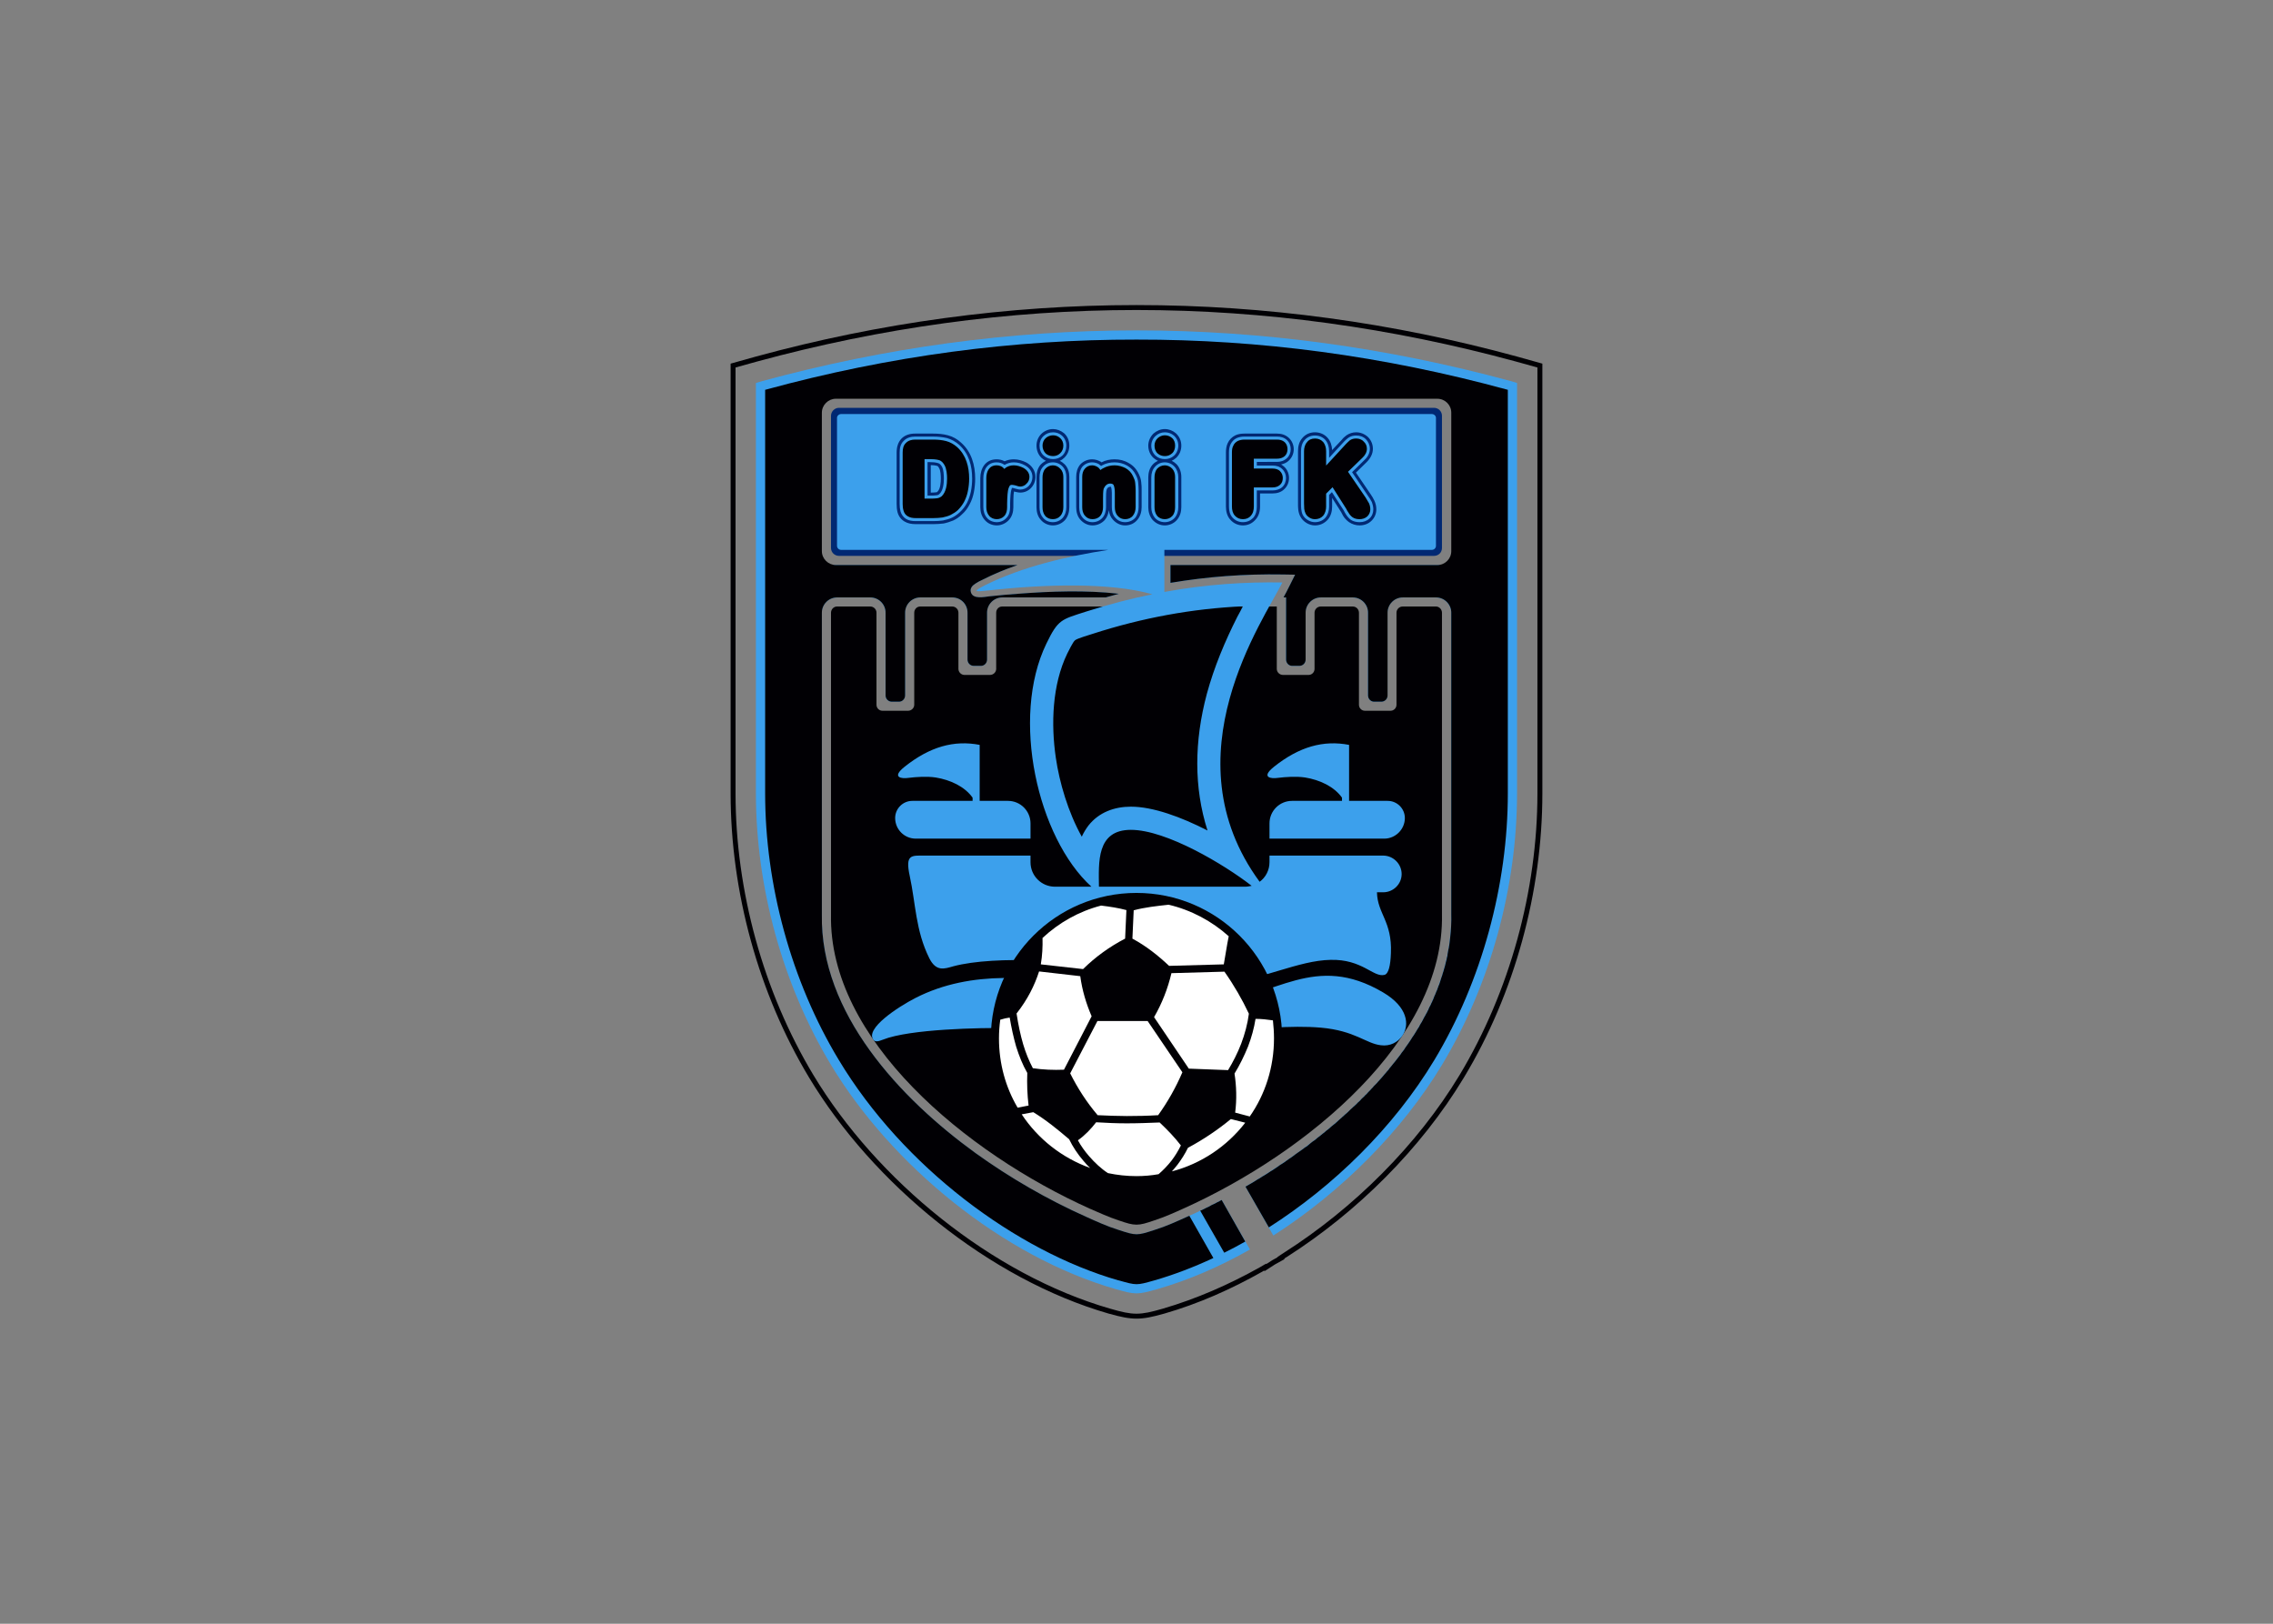 <svg clip-rule="evenodd" fill-rule="evenodd" stroke-linejoin="round" stroke-miterlimit="2" viewBox="0 0 560 400" xmlns="http://www.w3.org/2000/svg"><rect x="0" y="0" width="560" height="400" fill="#808080" stroke="none"/><g transform="matrix(.71 0 0 .71 179.47 74.623)"><path d="m192.875 331.554.075.223-3.35 1.861-3.573 2.308-.149-.223-.596.372c-10.793 6.104-22.183 11.166-34.093 14.59-8.188 2.308-10.943 2.308-19.205 0-41.538-11.985-81.81-45.036-103.993-81.884-17.567-29.18-27.244-64.539-27.244-98.632v-149.103l8.783-2.456c43.027-11.762 87.467-17.866 132.056-17.866 44.664 0 89.03 6.104 132.056 17.866l8.784 2.456v149.103c0 34.093-9.603 69.452-27.245 98.632-14.888 24.714-37.071 46.674-61.338 62.158zm-2.382-.521.075.074-1.861 1.043-2.085 1.339-.074-.148-2.159 1.265c-10.645 5.955-21.96 10.943-33.721 14.367-7.965 2.308-10.198 2.308-18.163 0-41.091-11.836-81.065-44.589-103.025-81.065-17.419-28.957-27.021-64.018-27.021-97.739v-147.763l7.518-2.084c42.952-11.687 87.094-17.865 131.609-17.865s88.658 6.178 131.61 17.865l7.518 2.084v147.763c0 33.721-9.603 68.782-27.022 97.739-14.739 24.416-36.773 46.227-60.817 61.562z" fill="#010004"/><path d="m38.339 87.764h206.495c1.563 0 2.754-1.191 2.754-2.754v-45.855c0-1.489-1.191-2.754-2.754-2.754h-206.495c-1.489 0-2.755 1.265-2.755 2.754v45.855c0 1.563 1.266 2.754 2.755 2.754z" fill="#002873"/><path d="m134.44 342.199c-39.304-11.315-77.864-42.952-98.93-77.938-16.749-27.841-25.98-61.636-25.98-94.092v-142.403l2.308-.67c42.431-11.538 85.829-17.568 129.748-17.568 43.92 0 87.318 6.03 129.749 17.568l2.307.67v142.403c0 32.456-9.23 66.251-25.979 94.092-13.697 22.778-34.764 44.068-58.584 59.328l-9.677-16.972c32.976-19.206 67.07-50.247 71.015-86.499.298-2.68.447-5.36.372-8.04v-104.587c0-2.903-2.382-5.285-5.285-5.285h-11.538c-2.903 0-5.285 2.382-5.285 5.285v28.733c0 1.192-.968 2.159-2.159 2.159h-2.531c-1.117 0-2.084-.967-2.084-2.159v-28.733c0-2.903-2.382-5.285-5.286-5.285h-11.091c-2.903 0-5.285 2.382-5.285 5.285v16.302c0 1.191-.968 2.159-2.159 2.159h-2.531c-1.117 0-2.084-.968-2.084-2.159v-21.587h-.894c.745-1.34 1.415-2.68 2.085-4.02l1.935-3.871-4.317-.074c-13.176-.224-26.129.744-38.932 2.903v-6.179h98.781v-59.105h-221.086v59.105h69.229c-4.317 1.489-8.411 3.201-12.208 5.137-.819.372-1.712.818-2.456 1.339-1.042.67-1.936 1.638-1.489 3.052.744 2.383 4.541 1.564 6.327 1.34 3.648-.372 7.295-.744 10.943-.967 9.9-.745 22.63-1.266 34.019.074-1.489.447-3.052.819-4.541 1.266h-35.88c-2.903 0-5.285 2.382-5.285 5.285v16.302c0 1.191-.968 2.159-2.084 2.159h-2.531c-1.191 0-2.159-.968-2.159-2.159v-16.302c0-2.903-2.308-5.285-5.285-5.285h-11.092c-2.903 0-5.285 2.382-5.285 5.285v28.733c0 1.192-.968 2.159-2.084 2.159h-2.531c-1.191 0-2.159-.967-2.159-2.159v-28.733c0-2.903-2.382-5.285-5.285-5.285h-11.538c-2.904 0-5.286 2.382-5.286 5.285v104.662c-.67 34.317 27.245 63.944 53.225 82.777 11.984 8.635 25.011 16.153 38.485 22.183 3.648 1.637 7.37 3.35 11.24 4.541 6.104 2.009 6.402 2.009 12.506 0 3.871-1.191 7.593-2.904 11.241-4.541 3.87-1.712 7.965-3.722 12.059-5.881l9.826 17.196c-10.496 5.955-21.29 10.644-32.233 13.771-6.774 1.935-7.518 1.935-14.292 0z" fill="#3ca0ec"/><path d="m135.333 339.147c-35.507-10.198-74.737-39.379-97.069-76.524-16.525-27.394-25.533-60.743-25.533-92.454v-140.021c43.324-11.836 86.276-17.493 128.855-17.419 42.654-.074 85.531 5.583 128.855 17.419v140.021c0 31.711-9.007 65.06-25.458 92.454-14.144 23.523-35.061 43.845-57.467 58.137l-8.114-14.143c.967-.521 1.935-1.117 2.828-1.638l.373-.223c.297-.224.669-.447 1.042-.67l.67-.372 1.042-.67.521-.298c.447-.298.819-.521 1.191-.744l.447-.298c.372-.298.818-.521 1.191-.745.521-.372 1.042-.67 1.563-1.042.372-.223.744-.521 1.042-.744l.595-.372c.298-.224.67-.447 1.043-.67l.595-.447c.372-.223.745-.521 1.042-.744l.596-.373c.372-.297.744-.521 1.116-.818l.373-.298c.818-.596 1.712-1.191 2.531-1.787l.223-.149c.298-.297.67-.521 1.042-.744l.596-.447.967-.818.67-.522c.298-.223.596-.446.968-.67l.67-.595c.298-.223.595-.447.893-.67s.596-.521.893-.744c.447-.298.894-.67 1.266-1.043.372-.297.67-.521.968-.744.223-.223.521-.447.744-.67.298-.223.596-.447.819-.67l.819-.67.819-.744.744-.67c.298-.223.595-.521.819-.745.298-.223.521-.446.744-.67.372-.297.819-.669 1.191-1.042l.819-.818c.372-.298.67-.596.968-.894.223-.149.446-.372.67-.595.297-.298.595-.521.819-.819l.744-.67c.223-.298.521-.521.744-.819.224-.223.521-.447.745-.67.223-.298.521-.595.819-.819.223-.223.372-.446.595-.67.447-.446.893-.893 1.34-1.414.223-.149.372-.372.521-.596.298-.297.596-.595.893-.893.224-.223.447-.446.596-.67.298-.298.521-.595.819-.893l.595-.67c.224-.298.521-.596.745-.893.223-.224.372-.447.595-.67.298-.372.596-.745.968-1.117.074-.149.223-.298.298-.446.446-.522.893-1.043 1.265-1.564.149-.149.298-.372.447-.521.297-.372.595-.744.819-1.042l.521-.67c.223-.298.521-.67.744-.968l.447-.67c.297-.372.521-.67.818-1.042.149-.223.224-.372.373-.595.372-.521.744-1.042 1.042-1.489l.149-.149v-.074c.372-.521.744-1.042 1.042-1.564l.372-.595c.298-.372.521-.744.744-1.117l.373-.595c.223-.372.446-.745.67-1.117.149-.223.297-.446.446-.67.149-.372.372-.744.596-1.116.149-.224.223-.373.372-.596.298-.595.595-1.116.893-1.712l.149-.223c.298-.521.521-1.042.819-1.489.074-.223.149-.447.298-.596.149-.446.372-.818.521-1.191l.372-.67c.149-.372.298-.744.521-1.116.075-.224.149-.447.298-.67.149-.447.372-.893.521-1.34.074-.149.149-.298.223-.447.224-.595.447-1.191.745-1.786 0-.149.074-.298.149-.447.148-.447.297-.893.521-1.34.074-.223.148-.446.223-.67.149-.372.223-.744.372-1.191.075-.223.149-.446.223-.67.149-.372.298-.819.373-1.191.074-.223.149-.446.223-.67.149-.521.298-1.042.447-1.563l.074-.223c.149-.67.298-1.266.447-1.861.074-.224.074-.372.149-.521.074-.447.148-.894.297-1.34 0-.224.075-.447.075-.67.074-.447.149-.819.223-1.266.074-.223.074-.446.149-.67.074-.446.149-.893.223-1.34 0-.148.075-.372.075-.595.074-.596.149-1.266.223-1.861.298-2.68.447-5.36.372-8.04v-104.587c0-2.903-2.382-5.285-5.285-5.285h-11.538c-2.903 0-5.285 2.382-5.285 5.285v28.733c0 1.192-.968 2.159-2.159 2.159h-2.531c-1.117 0-2.084-.967-2.084-2.159v-28.733c0-2.903-2.382-5.285-5.286-5.285h-11.091c-2.903 0-5.285 2.382-5.285 5.285v16.302c0 1.191-.968 2.159-2.159 2.159h-2.531c-1.117 0-2.084-.968-2.084-2.159v-21.587h-.894c.745-1.34 1.415-2.68 2.085-4.02l1.935-3.871-4.317-.074c-13.176-.224-26.129.744-38.932 2.903v-6.179h92.603c2.679 0 4.838-2.159 4.838-4.838v-48.014c0-2.68-2.159-4.838-4.838-4.838h-208.729c-2.605 0-4.839 2.158-4.839 4.838v48.014c0 2.679 2.234 4.838 4.839 4.838h63.05c-4.317 1.489-8.411 3.201-12.208 5.137-.819.372-1.712.818-2.456 1.339-1.042.67-1.936 1.638-1.489 3.052.744 2.383 4.541 1.564 6.327 1.34 3.648-.372 7.295-.744 10.943-.967 9.9-.745 22.63-1.266 34.019.074-1.489.447-3.052.819-4.541 1.266h-35.88c-2.903 0-5.285 2.382-5.285 5.285v16.302c0 1.191-.968 2.159-2.084 2.159h-2.531c-1.191 0-2.159-.968-2.159-2.159v-16.302c0-2.903-2.308-5.285-5.285-5.285h-11.092c-2.903 0-5.285 2.382-5.285 5.285v28.733c0 1.192-.968 2.159-2.084 2.159h-2.531c-1.191 0-2.159-.967-2.159-2.159v-28.733c0-2.903-2.382-5.285-5.285-5.285h-11.538c-2.904 0-5.286 2.382-5.286 5.285v104.662c-.67 34.317 27.245 63.944 53.225 82.777 11.984 8.635 25.011 16.153 38.485 22.183 3.648 1.637 7.37 3.35 11.24 4.541 6.104 2.009 6.402 2.009 12.506 0 3.871-1.191 7.593-2.904 11.241-4.541l.818-.372 8.338 14.664c-6.849 3.201-13.697 5.806-20.397 7.742-6.327 1.786-6.178 1.786-12.506 0zm28.362-24.193 8.337 14.59c2.457-1.191 4.913-2.531 7.295-3.871l-8.188-14.441-.223.149-.149.074-.224.075-.149.149-.967.446-.224.149-.744.372-.819.373c-.298.223-.67.372-1.042.595l-.67.298-1.638.819z" fill="#010004"/><path d="m64.467 107.491c0-1.191.893-2.159 2.084-2.159h11.092c1.191 0 2.158.968 2.158 2.159v19.503c0 1.117.968 2.084 2.085 2.084h8.858c1.191 0 2.159-.967 2.159-2.084v-19.503c0-1.191.893-2.159 2.084-2.159h95.283v21.662c0 1.117.968 2.084 2.159 2.084h8.858c1.191 0 2.084-.967 2.084-2.084v-19.503c0-1.191.968-2.159 2.159-2.159h11.091c1.191 0 2.159.968 2.159 2.159v31.934c0 1.117.893 2.085 2.084 2.085h8.859c1.191 0 2.084-.968 2.084-2.085v-31.934c0-1.191.968-2.159 2.159-2.159h11.538c1.117 0 2.084.968 2.084 2.159v104.662c.894 43.324-46.748 82.777-89.848 102.131-3.127 1.414-6.477 2.903-9.901 4.02-5.806 2.01-6.699 2.01-12.506 0-3.424-1.117-6.774-2.68-9.9-4.02-43.101-19.354-90.742-58.807-89.849-102.131v-104.662c0-1.191.968-2.159 2.085-2.159h11.538c1.191 0 2.158.968 2.158 2.159v31.934c0 1.117.894 2.085 2.085 2.085h8.858c1.191 0 2.159-.968 2.159-2.085z" fill="#010004"/><path d="m62.904 198.828c2.084 9.603 2.009 18.908 6.774 28.511 2.382 4.764 5.21 3.722 8.337 2.828 14.516-3.871 44.068-2.158 66.326 2.01 11.538 2.159 19.652 5.583 24.639 4.839 16.898-2.457 28.883-8.859 39.9-9.082 11.091-.298 14.888 6.179 18.758 5.211 1.415-.372 2.085-3.201 2.234-7.593.446-11.017-4.69-13.622-4.839-21.066h2.159c3.499 0 6.402-2.829 6.402-6.328 0-3.498-2.903-6.402-6.402-6.402h-39.453v2.308c0 2.754-1.34 5.285-3.424 6.774-32.009-43.622 1.637-91.188 7.89-103.843-12.506-.224-26.277.595-40.942 3.275v-14.59h92.827c.744 0 1.414-.596 1.414-1.414v-44.366c0-.745-.67-1.34-1.414-1.34h-205.007c-.744 0-1.414.595-1.414 1.34v44.366c0 .818.67 1.414 1.414 1.414h92.752c-14.069 2.159-30.074 5.881-42.803 12.283-4.541 2.307-3.499 2.307 1.191 1.786 20.248-2.233 42.431-2.754 56.872 1.34-7.444 1.489-15.111 3.499-23.076 6.03-8.487 2.754-9.603 2.605-13.697 11.091-12.506 25.756-3.052 67.368 15.632 84.34h-12.655c-4.689 0-8.486-3.796-8.486-8.486v-2.308h-36.699c-4.615 0-6.848-.521-5.21 7.072zm118.656 3.424c-.744.149-1.488.298-2.307.298h-50.694c-.074-8.337-.967-19.726 11.092-19.726 12.282 0 32.456 12.059 41.909 19.428zm-3.052-96.994c-.595 1.191-1.265 2.456-1.935 3.647-4.318 8.561-8.04 17.419-10.571 26.724-4.391 16.451-4.54 32.456.224 47.418-9.156-4.69-18.908-8.263-26.575-8.263-5.732 0-11.092 1.936-14.739 6.551-.893 1.191-1.712 2.531-2.308 3.871-4.764-8.561-7.742-18.759-9.007-27.394-1.712-11.687-1.265-25.309 3.945-36.103.447-.819 2.01-4.169 2.755-4.69.893-.67 5.061-1.861 6.178-2.233 17.047-5.509 34.391-8.71 52.033-9.528zm-91.337 67.516h9.826c4.317 0 7.816 3.499 7.816 7.817v5.285h-39.825c-3.945 0-7.146-3.201-7.146-7.146 0-3.276 2.68-5.956 5.955-5.956h20.917v-1.116c-2.754-3.871-7.741-6.179-12.803-6.998-3.052-.446-6.551-.223-9.603.149-1.935.298-6.03 0-1.191-3.871 8.784-6.997 17.196-9.305 26.054-7.592zm128.185 0h13.399c3.275 0 5.955 2.68 5.955 5.956 0 3.945-3.275 7.146-7.146 7.146h-39.825v-5.285c0-4.318 3.499-7.817 7.816-7.817h17.344v-1.116c-2.754-3.871-7.741-6.179-12.803-6.998-3.052-.446-6.551-.223-9.603.149-1.935.298-6.029 0-1.191-3.871 8.784-6.997 17.196-9.305 26.054-7.592zm-161.757 82.852c-1.787.744-2.755.744-3.276.074-3.052-3.871 8.412-11.389 14.665-14.59 19.429-9.901 41.761-7.221 59.849-3.722 8.04 1.489 15.856 3.424 24.044 4.764 4.765.744 12.134 1.414 19.131.744 21.737-2.158 35.508-17.642 59.18-3.647 8.56 5.062 9.23 11.24 6.625 15.037-1.563 2.233-4.243 3.722-7.444 3.275-5.211-.595-8.933-5.062-20.843-6.104-10.347-.893-23.225.447-29.553 1.265-9.975 1.192-17.716 3.201-26.426 3.574-17.27.595-35.358-4.392-52.554-4.69-9.454-.149-34.093.298-43.398 4.02z" fill="#3ca0ec"/><path d="m141.586 304.384c27.096 0 49.13-22.109 49.13-49.205 0-27.022-22.034-49.13-49.13-49.13s-49.13 22.108-49.13 49.13c0 27.096 22.034 49.205 49.13 49.205z" fill="#fff"/><path d="m141.586 204.709c27.915 0 50.545 22.63 50.545 50.47 0 27.915-22.63 50.544-50.545 50.544s-50.544-22.629-50.544-50.544c0-27.84 22.629-50.47 50.544-50.47zm-3.945 15.856.447-9.901c-2.755-.744-5.732-1.191-8.784-1.563-7.742 2.01-14.665 5.955-20.322 11.24.074 3.052-.075 6.104-.596 9.156l14.665 1.638c4.317-4.243 9.156-7.742 14.59-10.57zm2.978-9.826-.447 9.826c4.839 2.605 8.933 5.88 12.729 9.453l18.982-.521c.596-3.201 1.042-6.55 1.712-9.751-5.806-5.211-12.952-9.082-20.843-10.943-4.094.447-8.263.893-12.133 1.936zm35.21 70.196 5.061 1.34c5.36-7.667 8.412-17.047 8.412-27.096 0-2.084-.149-4.169-.372-6.253-2.01-.298-4.02-.521-6.03-.521-.521 3.275-1.414 6.476-2.605 9.603-1.34 3.275-2.903 6.476-4.69 9.379.67 4.392.819 8.933.224 13.548zm3.498 3.499-4.987-1.266c-4.616 3.797-9.603 7.146-14.888 9.975-1.042 2.159-2.308 4.094-3.648 5.881-.67.819-1.265 1.563-1.935 2.308 10.198-2.68 19.131-8.71 25.458-16.898zm-78.98-5.211 3.796-.744c-.446-3.722-.595-7.519-.446-11.315-1.638-2.829-2.829-5.881-3.871-9.156-.894-3.127-1.638-6.477-2.234-10.05-1.042.149-2.158.373-3.275.745-.298 2.158-.446 4.317-.446 6.476 0 8.784 2.307 16.972 6.476 24.044zm5.434 1.563-4.02.745c5.658 8.56 13.995 15.111 23.746 18.61-.818-.745-1.563-1.564-2.307-2.457-2.01-2.308-3.722-4.913-4.988-7.518-4.019-3.425-8.039-6.7-12.431-9.38zm15.483 9.752c1.042 1.935 2.382 3.796 3.871 5.508 2.01 2.308 4.243 4.392 6.551 5.881 3.201.67 6.476 1.042 9.9 1.042 2.606 0 5.211-.223 7.668-.67 1.637-1.414 3.2-3.052 4.54-4.764 1.191-1.563 2.234-3.275 3.201-5.211-2.158-2.828-4.689-5.434-7.369-7.965-3.797.149-7.593.298-11.389.298-3.574 0-7.072-.149-10.645-.372-1.787 2.308-3.797 4.466-6.328 6.253zm6.849-8.71c3.35.149 6.774.298 10.124.298 3.573 0 7.22-.074 10.868-.298 3.275-4.54 6.104-9.528 8.411-14.888l-12.059-17.791h-17.419l-9.454 18.164c2.606 5.21 5.732 10.049 9.529 14.515zm45.259-15.632c1.712-2.829 3.275-5.881 4.541-9.156 1.265-3.35 2.233-6.923 2.68-10.422-2.308-4.913-5.137-9.826-8.486-14.59l-18.387.521c-1.266 5.36-3.275 10.496-6.03 15.26l12.06 17.866zm-56.946-.149 9.602-18.535c-1.861-4.318-3.275-8.933-3.945-13.92l-14.292-1.638c-1.564 4.838-3.946 9.677-7.816 14.59.595 3.871 1.339 7.444 2.307 10.719.893 2.978 2.01 5.732 3.35 8.263 3.499.521 7.146.67 10.794.521z" fill="#010004"/><path d="m149.03 54.788c-.521-.224-1.042-.596-1.489-.968-1.265-1.117-1.861-2.68-1.861-4.318 0-1.563.67-3.052 1.787-4.168 1.117-.968 2.457-1.564 3.945-1.564 1.415 0 2.755.522 3.797 1.415 1.265 1.116 1.935 2.68 1.935 4.317 0 1.638-.595 3.127-1.786 4.243-.521.447-1.043.819-1.564 1.043.67.297 1.266.744 1.787 1.265 1.042 1.191 1.563 2.754 1.563 4.318v10.496c0 1.637-.446 3.2-1.563 4.466-1.042 1.191-2.605 1.861-4.169 1.861-1.712 0-3.201-.745-4.317-2.01-.968-1.191-1.415-2.754-1.415-4.317v-10.348c0-1.637.447-3.2 1.489-4.392.521-.595 1.191-1.042 1.861-1.339zm-84.265-8.412h6.253c1.637 0 3.275.149 4.838.521 1.563.447 2.978 1.265 4.169 2.308 3.424 3.052 4.541 7.369 4.541 11.761 0 1.489-.149 3.052-.447 4.541-.298 1.34-.744 2.68-1.34 3.871-.67 1.265-1.489 2.307-2.531 3.275-.819.744-1.712 1.414-2.68 1.861-.967.447-2.01.744-3.126.968-1.042.149-2.159.223-3.276.223h-6.253c-1.116 0-2.307-.149-3.275-.744-.968-.596-1.638-1.564-1.935-2.606-.224-.893-.298-1.712-.298-2.605v-17.866c0-1.488.298-2.977 1.414-4.019 1.042-1.117 2.531-1.489 3.946-1.489zm31.041 9.826c.968-.596 2.084-.893 3.201-.893 1.34 0 2.68.372 3.871 1.042 1.563.819 2.605 2.233 2.605 4.02 0 1.191-.447 2.307-1.34 3.2-.744.745-1.786 1.191-2.903 1.191-.595 0-1.265-.223-1.861-.372-.298-.074-.67-.223-.968-.223-.074.074-.149.298-.149.372-.223.596-.297 1.266-.372 1.936-.074 1.042-.149 2.158-.149 3.2v1.192c0 1.339-.297 2.754-1.265 3.721-.819.968-2.084 1.489-3.35 1.489-1.34 0-2.605-.521-3.424-1.489-.893-1.042-1.266-2.382-1.266-3.721v-10.05c0-2.903 1.415-5.508 4.616-5.508 1.042 0 1.935.297 2.754.893zm21.439 4.169v10.496c0 1.339-.373 2.679-1.266 3.721-.893.968-2.084 1.489-3.424 1.489s-2.606-.521-3.424-1.563c-.894-1.042-1.191-2.308-1.191-3.647v-10.348c0-1.34.297-2.679 1.191-3.647.893-1.042 2.084-1.563 3.424-1.563s2.531.521 3.424 1.488c.893.968 1.266 2.308 1.266 3.574zm-4.616-6.179c-1.191 0-2.307-.372-3.201-1.191-1.042-.893-1.488-2.159-1.488-3.499 0-1.265.446-2.456 1.414-3.349.893-.819 2.01-1.266 3.275-1.266 1.117 0 2.233.372 3.052 1.117 1.042.893 1.564 2.158 1.564 3.498s-.447 2.606-1.415 3.499c-.893.819-2.01 1.191-3.201 1.191zm16.675 2.382c.149-.074.223-.149.372-.223 1.34-.745 2.829-1.042 4.317-1.042 1.489 0 2.978.372 4.318 1.116 1.34.745 2.382 1.861 3.052 3.276.447.818.744 1.712.819 2.605.074.893.149 1.787.149 2.754v5.807c0 1.339-.373 2.679-1.191 3.721-.894.968-2.159 1.489-3.499 1.489s-2.531-.521-3.424-1.563c-.894-.968-1.191-2.308-1.191-3.647v-4.988c0-.521-.075-1.489-.298-2.084h-.298c-.223 0-.446.074-.67.223-.223.149-.446.447-.521.744-.223.67-.223 2.308-.223 3.052v3.053c0 1.339-.372 2.754-1.266 3.721-.893.968-2.084 1.489-3.424 1.489s-2.531-.521-3.424-1.563-1.191-2.308-1.191-3.647v-10.496c0-1.266.298-2.531 1.117-3.574.893-.967 2.084-1.488 3.349-1.488.819 0 1.638.223 2.308.595.298.223.595.447.819.67zm26.798 3.797v10.496c0 1.339-.372 2.679-1.265 3.721-.894.968-2.159 1.489-3.425 1.489-1.34 0-2.605-.521-3.498-1.563-.819-1.042-1.191-2.308-1.191-3.647v-10.348c0-1.34.372-2.679 1.265-3.647.893-1.042 2.084-1.563 3.424-1.563 1.266 0 2.457.521 3.35 1.488.893.968 1.34 2.308 1.34 3.574zm-4.69-6.179c-1.191 0-2.307-.372-3.201-1.191-.967-.893-1.488-2.159-1.488-3.499 0-1.265.521-2.456 1.488-3.349.894-.819 2.01-1.266 3.201-1.266s2.234.372 3.127 1.117c1.042.893 1.563 2.158 1.563 3.498s-.521 2.606-1.489 3.499c-.893.819-2.01 1.191-3.201 1.191zm31.935.968v1.265h5.434c1.265 0 2.457.298 3.35 1.191.893.819 1.34 1.936 1.34 3.127 0 1.265-.447 2.382-1.34 3.201-.968.818-2.159 1.116-3.35 1.116h-5.434v5.583c0 1.415-.298 2.829-1.266 3.945-.967.968-2.158 1.489-3.573 1.489-1.34 0-2.605-.521-3.573-1.563-.967-1.042-1.265-2.456-1.265-3.871v-18.759c0-.967.149-1.935.521-2.754.446-.968 1.191-1.786 2.159-2.233.818-.372 1.786-.521 2.679-.521h11.315c1.266 0 2.457.298 3.424 1.191.894.819 1.34 1.935 1.34 3.201 0 1.191-.446 2.307-1.34 3.126-.967.894-2.158 1.266-3.424 1.266zm25.086-1.415 5.136-5.583c.447-.446.968-.967 1.489-1.339.819-.596 1.787-.819 2.754-.819 1.266 0 2.457.372 3.35 1.265.894.893 1.415 2.084 1.415 3.35 0 1.489-.745 2.829-1.861 3.871l-4.318 4.243 5.509 8.188c.521.745.967 1.415 1.34 2.159.297.819.521 1.712.521 2.531 0 1.265-.447 2.382-1.34 3.201-.968.893-2.159 1.265-3.425 1.265-1.042 0-2.158-.223-3.052-.819-.669-.521-1.265-1.191-1.712-1.935-.297-.447-.521-.893-.744-1.34l-4.094-6.327-.968.967v4.02c0 1.415-.372 2.829-1.34 3.945-.893.968-2.159 1.489-3.573 1.489-.819 0-1.638-.223-2.382-.67-.819-.446-1.414-1.042-1.861-1.861-.298-.595-.447-1.34-.521-2.01-.075-.669-.075-1.339-.075-2.009v-18.089c0-1.415.298-2.754 1.266-3.871.893-1.042 2.159-1.563 3.573-1.563s2.68.521 3.573 1.488c.968 1.117 1.34 2.531 1.34 3.946zm-139.351 1.489v11.613h1.191c.521 0 1.117 0 1.638-.075.298 0 .521-.074.819-.149.149-.074.297-.148.446-.297 1.34-1.191 1.564-3.722 1.564-5.36 0-1.191-.075-3.126-.67-4.169-.298-.446-.67-1.042-1.266-1.191-.893-.297-2.01-.372-2.977-.372zm41.091-.446c-.521-.224-1.042-.596-1.489-.968-1.191-1.117-1.787-2.68-1.787-4.318 0-1.563.596-3.052 1.787-4.168 1.042-.968 2.456-1.564 3.945-1.564 1.34 0 2.68.522 3.797 1.415 1.265 1.116 1.861 2.68 1.861 4.317 0 1.638-.596 3.127-1.787 4.243-.446.447-.968.819-1.563 1.043.67.297 1.265.744 1.786 1.265 1.117 1.191 1.564 2.754 1.564 4.318v10.496c0 1.637-.447 3.2-1.489 4.466-1.117 1.191-2.605 1.861-4.243 1.861s-3.201-.745-4.243-2.01c-1.042-1.191-1.415-2.754-1.415-4.317v-10.348c0-1.637.373-3.2 1.415-4.392.595-.595 1.191-1.042 1.861-1.339zm-45.408-9.454h6.253c1.712 0 3.498.149 5.136.595 1.712.447 3.275 1.34 4.541 2.531 3.647 3.201 4.913 7.816 4.913 12.506 0 1.563-.149 3.201-.447 4.69s-.744 2.903-1.489 4.243c-.67 1.34-1.563 2.531-2.68 3.498-.893.894-1.861 1.564-2.977 2.085-1.117.446-2.233.819-3.35 1.042-1.191.149-2.382.223-3.499.223h-6.253c-1.339 0-2.679-.223-3.796-.893-1.265-.744-2.084-1.861-2.456-3.275-.224-.894-.298-1.861-.298-2.829v-17.866c0-1.786.446-3.498 1.637-4.764 1.266-1.34 3.053-1.786 4.765-1.786zm31.041 9.602c1.042-.446 2.084-.67 3.201-.67 1.563 0 3.052.447 4.392 1.117 1.861 1.042 3.126 2.829 3.126 4.988 0 1.488-.595 2.903-1.637 3.945-.968.968-2.234 1.489-3.648 1.489-.744 0-1.414-.224-2.159-.373-.074.373-.074.745-.149 1.117-.074 1.042-.074 2.084-.074 3.126v1.192c0 1.637-.447 3.275-1.563 4.466-1.117 1.191-2.606 1.861-4.169 1.861-1.638 0-3.201-.67-4.243-1.936-1.042-1.191-1.489-2.754-1.489-4.391v-10.05c0-3.424 1.787-6.551 5.658-6.551.967 0 1.935.224 2.754.67zm33.647.373c1.414-.745 2.977-1.043 4.54-1.043 1.713 0 3.35.373 4.839 1.266 1.563.819 2.754 2.159 3.499 3.722.446.893.819 1.935.893 2.903.149.968.149 1.936.149 2.903v5.807c0 1.563-.447 3.2-1.489 4.391-1.042 1.266-2.531 1.936-4.243 1.936-1.638 0-3.126-.745-4.243-2.01-.819-.893-1.266-2.01-1.414-3.275-.149 1.265-.596 2.456-1.415 3.424-1.116 1.191-2.605 1.861-4.243 1.861-1.637 0-3.126-.745-4.243-2.01-1.042-1.191-1.414-2.754-1.414-4.317v-10.496c0-1.564.372-3.052 1.34-4.244 1.042-1.191 2.605-1.861 4.168-1.861 1.042 0 2.01.298 2.829.745.149.074.298.149.447.298zm62.306.744c.372.223.744.447 1.116.819 1.042.968 1.638 2.382 1.638 3.871 0 1.563-.596 2.903-1.712 3.945-1.117 1.042-2.531 1.414-4.02 1.414h-4.317v4.541c0 1.712-.447 3.35-1.638 4.615-1.117 1.266-2.606 1.936-4.318 1.936-1.637 0-3.201-.67-4.317-1.936-1.191-1.265-1.563-2.977-1.563-4.615v-18.759c0-1.116.148-2.233.595-3.2.521-1.192 1.489-2.159 2.68-2.755.968-.446 2.084-.595 3.126-.595h11.315c1.563 0 2.978.446 4.094 1.489 1.117 1.042 1.713 2.456 1.713 3.945s-.596 2.903-1.713 3.945c-.744.745-1.712 1.117-2.679 1.34zm17.716-4.987 3.35-3.574c.447-.595 1.042-1.116 1.638-1.563.967-.67 2.158-1.042 3.349-1.042 1.489 0 2.978.596 4.095 1.638 1.116 1.116 1.712 2.531 1.712 4.094 0 1.786-.894 3.35-2.159 4.615l-3.722 3.648 5.062 7.444c.521.744.968 1.488 1.34 2.307.446.968.67 1.936.67 2.978 0 1.563-.596 2.903-1.638 3.945-1.116 1.117-2.605 1.638-4.169 1.638-1.265 0-2.53-.372-3.647-1.117-.819-.595-1.563-1.34-2.084-2.233-.224-.447-.447-.819-.67-1.265l-3.127-4.913v2.977c0 1.712-.446 3.35-1.563 4.615-1.191 1.266-2.68 1.936-4.392 1.936-1.042 0-2.01-.298-2.903-.819-.968-.595-1.712-1.34-2.233-2.382-.372-.744-.596-1.563-.67-2.382-.075-.67-.075-1.34-.075-2.084v-18.089c0-1.638.373-3.276 1.489-4.541 1.117-1.34 2.68-2.01 4.392-2.01s3.275.67 4.392 1.936c1.042 1.191 1.489 2.679 1.563 4.243zm-139.276 5.21v9.529h.074c.521 0 1.042 0 1.563-.075.149 0 .373-.074.521-.074l.149-.149c1.042-.893 1.191-3.275 1.191-4.541 0-.968-.074-2.829-.595-3.647-.075-.149-.372-.67-.596-.745-.744-.223-1.563-.298-2.307-.298z" fill="#002873"/><path d="m64.765 47.418h6.253c1.563 0 3.126.149 4.54.521 1.415.372 2.68 1.117 3.797 2.084 3.126 2.829 4.168 6.849 4.168 10.943 0 1.414-.148 2.903-.446 4.318-.224 1.265-.67 2.456-1.266 3.647-.595 1.117-1.34 2.084-2.233 2.978-.744.67-1.563 1.191-2.456 1.637-.894.447-1.861.67-2.829.894-1.042.148-2.084.223-3.127.223h-6.253c-.967 0-1.935-.149-2.754-.67-.744-.447-1.191-1.117-1.414-1.935-.223-.745-.298-1.564-.298-2.308v-17.866c0-1.191.223-2.456 1.117-3.275.819-.893 2.084-1.191 3.201-1.191zm30.966 10.198c0-.074.075-.149.149-.149.894-.818 2.01-1.116 3.127-1.116 1.191 0 2.307.372 3.35.893 1.191.67 2.084 1.712 2.084 3.127 0 .967-.372 1.786-1.042 2.382-.521.595-1.34.967-2.159.967-.447 0-1.117-.223-1.563-.372-.372-.074-.819-.223-1.266-.223-.223 0-.446 0-.67.149-.223.223-.372.67-.521.967-.223.67-.297 1.415-.372 2.085-.074 1.116-.149 2.233-.149 3.349v1.192c0 1.116-.223 2.233-.968 3.052-.669.744-1.637 1.116-2.605 1.116-1.042 0-2.01-.372-2.68-1.191s-.967-1.861-.967-2.977v-10.05c0-2.307.967-4.466 3.573-4.466 1.042 0 2.01.372 2.679 1.265zm20.471 2.755v10.496c0 1.116-.297 2.233-1.042 3.052-.67.744-1.563 1.116-2.605 1.116s-2.01-.372-2.68-1.191-.893-1.935-.893-2.977v-10.348c0-1.042.223-2.158.967-2.977.67-.745 1.564-1.191 2.606-1.191s1.935.446 2.605 1.191c.745.744 1.042 1.786 1.042 2.829zm-3.573-7.221c-.967 0-1.861-.298-2.531-.893-.744-.745-1.116-1.713-1.116-2.755 0-.967.372-1.935 1.116-2.605.67-.596 1.564-.968 2.531-.968.894 0 1.712.298 2.382.894.819.669 1.191 1.637 1.191 2.679s-.372 2.01-1.116 2.68c-.67.67-1.563.968-2.457.968zm16.451 4.838c.373-.297.67-.521 1.043-.669 1.191-.67 2.531-.968 3.87-.968 1.34 0 2.606.372 3.797.968 1.191.669 2.084 1.637 2.605 2.828.372.745.67 1.489.745 2.308.074.819.149 1.712.149 2.605v5.807c0 1.042-.298 2.158-.968 2.977s-1.638 1.191-2.68 1.191-1.935-.372-2.605-1.191c-.745-.819-.968-1.935-.968-2.977v-4.988c0-.819-.075-2.01-.447-2.754-.223-.372-.819-.447-1.191-.447-.446 0-.893.149-1.265.447-.447.372-.745.819-.968 1.34-.223.744-.223 2.531-.223 3.349v3.053c0 1.116-.298 2.233-.968 3.052-.67.744-1.638 1.116-2.68 1.116s-1.935-.372-2.605-1.191c-.745-.819-.968-1.935-.968-2.977v-10.496c0-1.043.223-2.085.893-2.829.67-.819 1.564-1.191 2.531-1.191.67 0 1.266.223 1.787.521.446.223.819.67 1.116 1.116zm25.905 2.383v10.496c0 1.116-.223 2.233-.967 3.052-.67.744-1.638 1.116-2.606 1.116-1.042 0-2.01-.372-2.68-1.191-.669-.819-.893-1.935-.893-2.977v-10.348c0-1.042.224-2.158.893-2.977.67-.745 1.638-1.191 2.68-1.191.968 0 1.936.446 2.606 1.191.67.744.967 1.786.967 2.829zm-3.573-7.221c-.893 0-1.786-.298-2.456-.893-.819-.745-1.117-1.713-1.117-2.755 0-.967.372-1.935 1.117-2.605.67-.596 1.563-.968 2.456-.968.894 0 1.787.298 2.457.894.819.669 1.116 1.637 1.116 2.679s-.297 2.01-1.042 2.68c-.744.67-1.563.968-2.531.968zm30.893.893v3.424h6.476c.968 0 1.935.224 2.605.894s.968 1.488.968 2.382c0 .967-.298 1.786-.968 2.382-.744.67-1.637.893-2.605.893h-6.476v6.625c0 1.117-.224 2.308-1.042 3.201-.67.819-1.638 1.191-2.755 1.191-1.042 0-2.01-.372-2.754-1.191-.819-.893-1.042-2.084-1.042-3.201v-18.759c0-.818.074-1.637.447-2.307.297-.745.893-1.34 1.637-1.712.67-.298 1.489-.447 2.233-.447h11.315c.968 0 1.936.223 2.68.893.67.67.968 1.489.968 2.457 0 .893-.298 1.786-.968 2.382-.744.67-1.712.893-2.68.893zm25.086 2.382 6.923-7.518c.446-.447.893-.893 1.34-1.266.67-.446 1.414-.595 2.158-.595.968 0 1.936.298 2.606 1.042.744.67 1.116 1.489 1.116 2.531 0 1.191-.67 2.308-1.563 3.126l-4.987 4.839 6.104 8.933c.372.67.819 1.34 1.191 2.01.298.67.446 1.414.446 2.084 0 .968-.372 1.786-1.042 2.456-.744.67-1.712.968-2.68.968-.818 0-1.712-.149-2.456-.67-.596-.446-1.042-.968-1.414-1.637-.298-.373-.521-.819-.745-1.266l-4.764-7.518-2.233 2.233v4.466c0 1.117-.298 2.308-1.042 3.201-.745.819-1.712 1.191-2.829 1.191-.67 0-1.265-.149-1.861-.521-.595-.372-1.117-.819-1.414-1.489-.224-.446-.372-1.042-.447-1.563 0-.67-.074-1.265-.074-1.935v-18.089c0-1.117.297-2.308 1.042-3.127.67-.893 1.637-1.265 2.754-1.265s2.084.372 2.829 1.191c.744.893 1.042 2.084 1.042 3.201zm-139.351-2.233v13.697h2.233c.596 0 1.191 0 1.712-.075.372 0 .745-.074 1.117-.223.298-.074.521-.298.819-.446 1.637-1.489 1.935-4.169 1.935-6.179 0-1.414-.149-3.424-.893-4.69-.447-.744-.968-1.414-1.787-1.712-1.116-.298-2.233-.372-3.349-.372z" fill="#010004"/></g></svg>